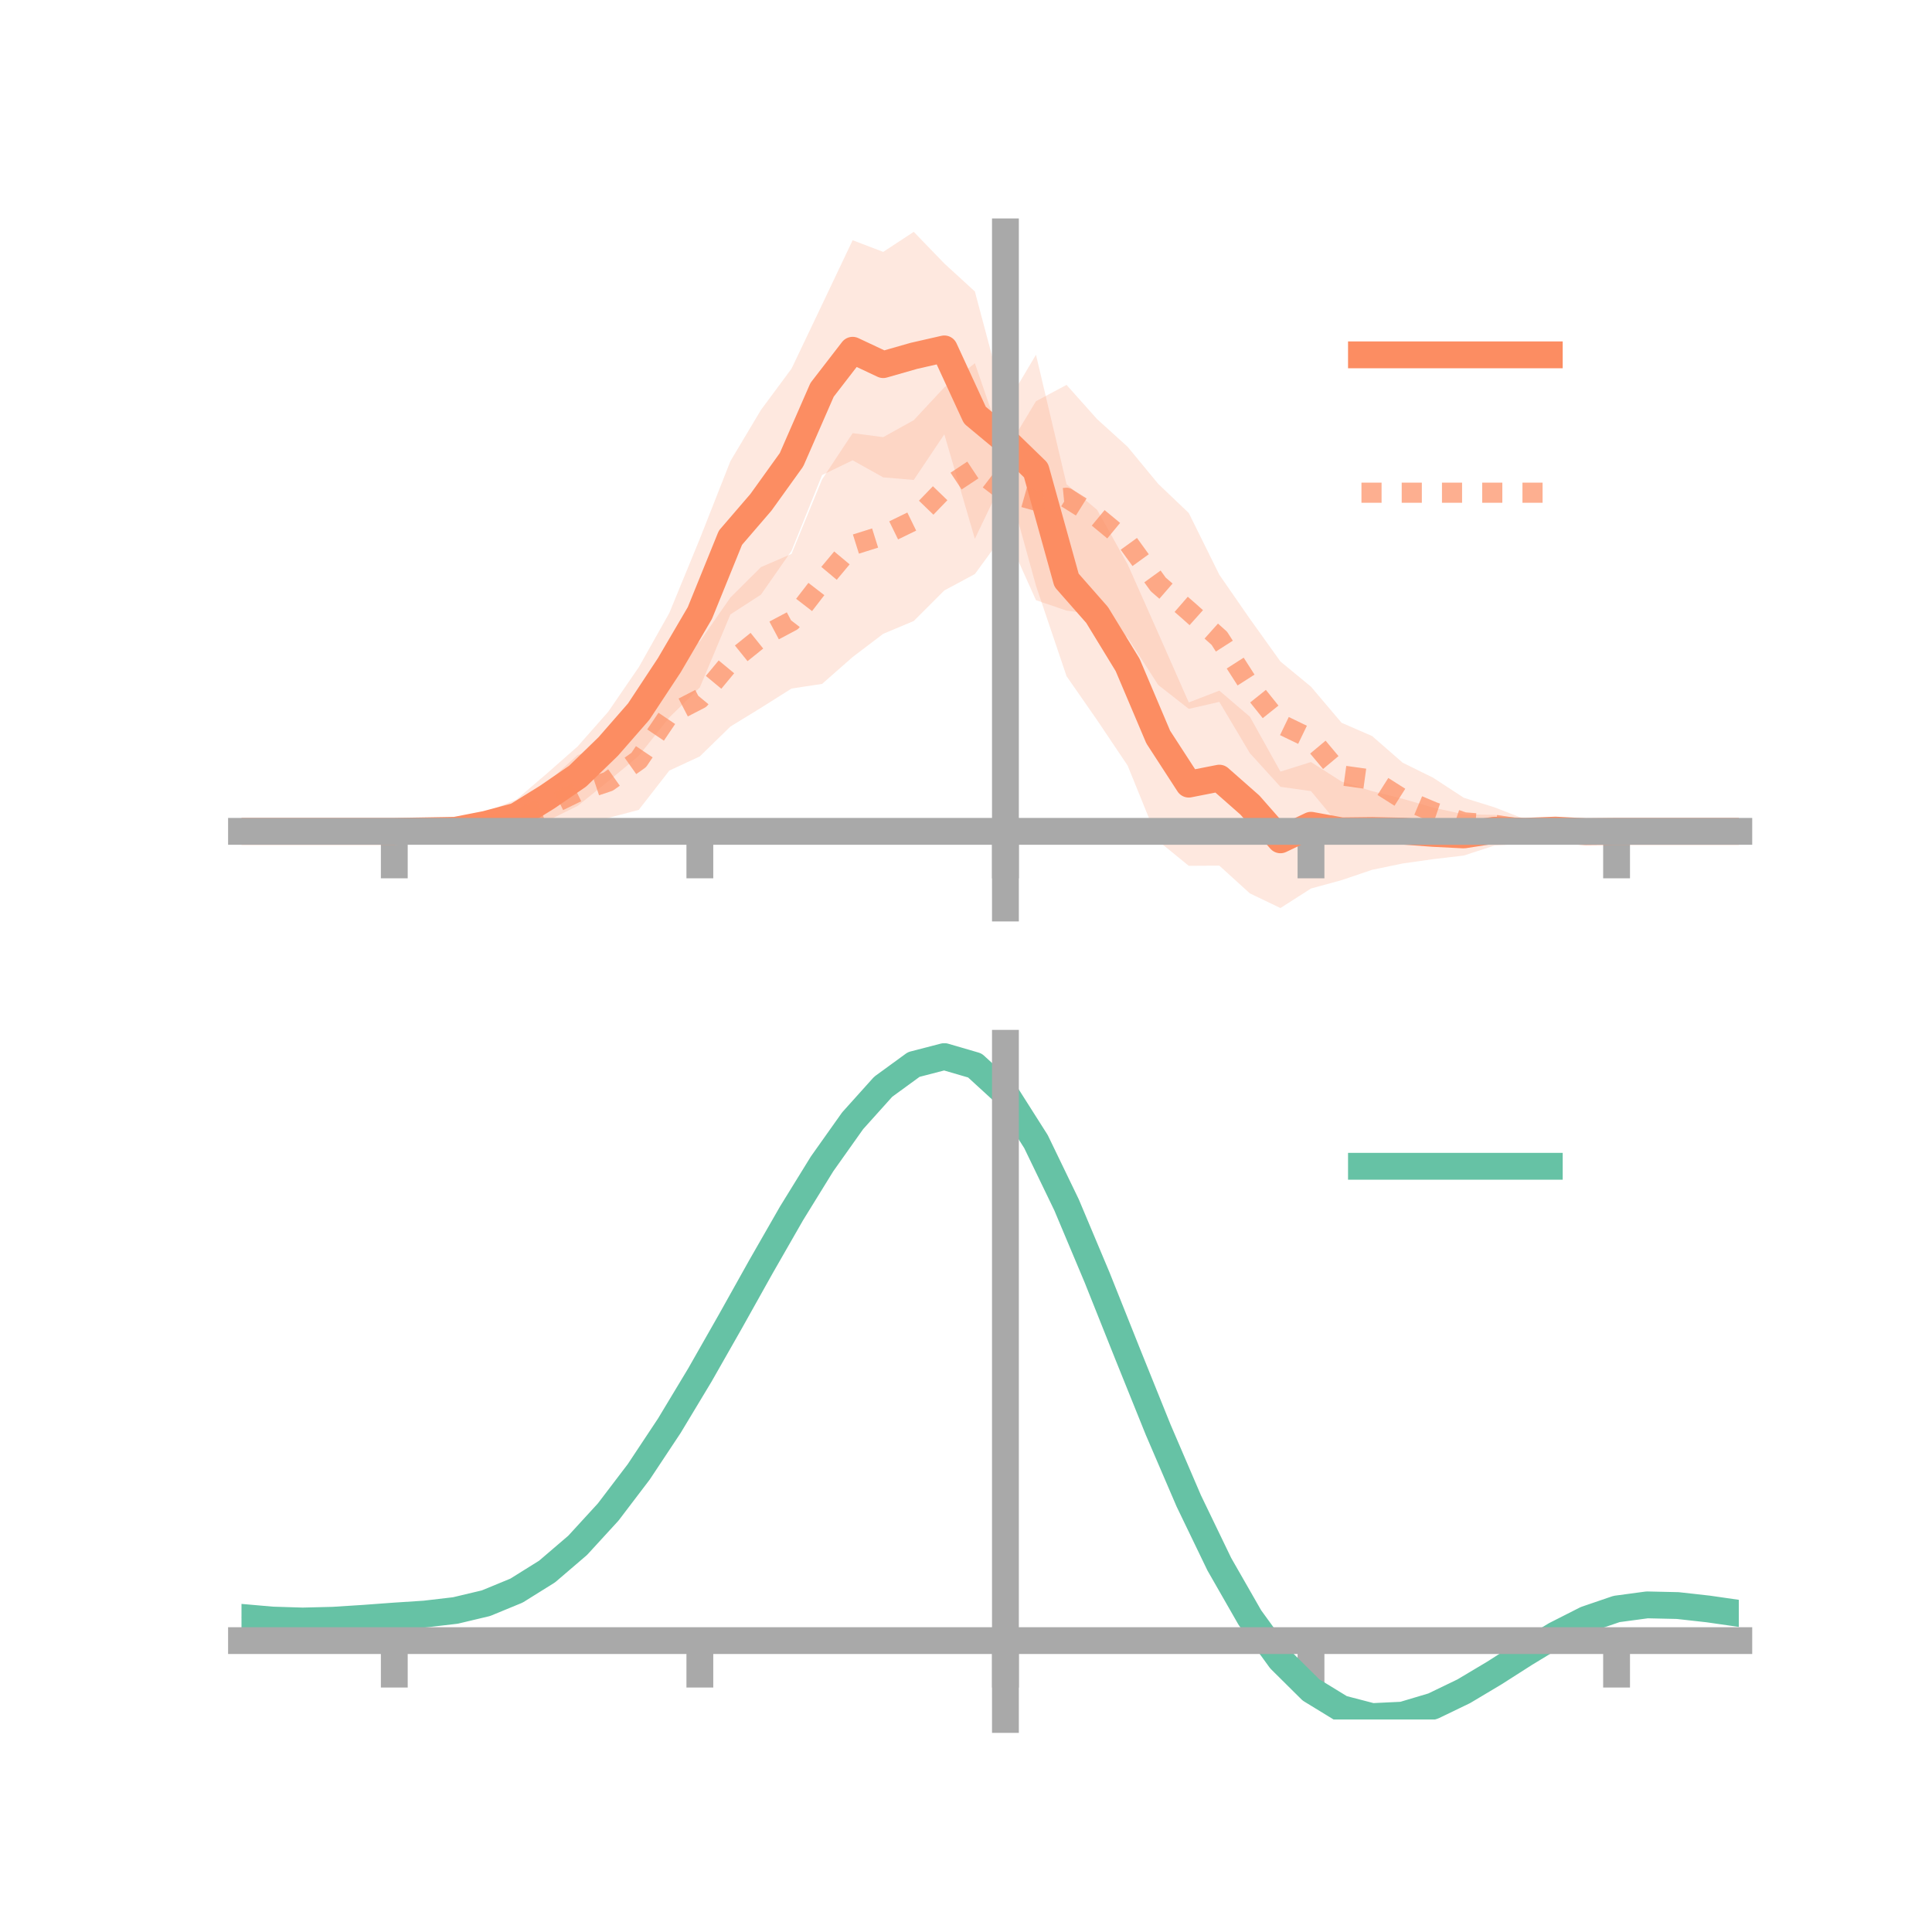 <?xml version="1.0" encoding="utf-8" standalone="no"?>
<!DOCTYPE svg PUBLIC "-//W3C//DTD SVG 1.1//EN"
  "http://www.w3.org/Graphics/SVG/1.1/DTD/svg11.dtd">
<!-- Created with matplotlib (https://matplotlib.org/) -->
<svg height="144pt" version="1.1" viewBox="0 0 144 144" width="144pt" xmlns="http://www.w3.org/2000/svg" xmlns:xlink="http://www.w3.org/1999/xlink">
 <defs>
  <style type="text/css">*{stroke-linecap:butt;stroke-linejoin:round;}</style>
 </defs>
 <g id="figure_1">
  <g id="patch_1">
   <path d="M 0 144 
L 144 144 
L 144 0 
L 0 0 
z
" style="fill:none;"/>
  </g>
  <g id="axes_1">
   <g id="patch_2">
    <path d="M 18 67.68 
L 129.6 67.68 
L 129.6 17.28 
L 18 17.28 
z
" style="fill:none;"/>
   </g>
   <g id="PolyCollection_1">
    <path clip-path="url(#pa2eae570d4)" d="M 18 61.963 
L 18 61.963 
L 20.278 61.963 
L 22.555 61.963 
L 24.833 61.963 
L 27.11 61.963 
L 29.388 61.963 
L 31.665 61.792 
L 33.943 61.399 
L 36.22 60.513 
L 38.498 59.588 
L 40.776 57.64 
L 43.053 55.635 
L 45.331 53.052 
L 47.608 49.733 
L 49.886 45.69 
L 52.163 40.154 
L 54.441 34.37 
L 56.718 30.552 
L 58.996 27.478 
L 61.273 22.703 
L 63.551 17.905 
L 65.829 18.775 
L 68.106 17.28 
L 70.384 19.639 
L 72.661 21.724 
L 74.939 30.274 
L 77.216 26.44 
L 79.494 36.093 
L 81.771 37.998 
L 84.049 42.064 
L 86.327 47.192 
L 88.604 52.356 
L 90.882 51.476 
L 93.159 53.42 
L 95.437 57.511 
L 97.714 56.797 
L 99.992 58.253 
L 102.269 58.97 
L 104.547 59.536 
L 106.824 60.197 
L 109.102 60.695 
L 111.38 60.734 
L 113.657 61.05 
L 115.935 61.403 
L 118.212 61.854 
L 120.49 61.963 
L 122.767 61.963 
L 125.045 61.963 
L 127.322 61.963 
L 129.6 61.963 
L 129.6 61.963 
L 129.6 61.963 
L 127.322 61.963 
L 125.045 61.963 
L 122.767 61.963 
L 120.49 61.963 
L 118.212 62.118 
L 115.935 62.339 
L 113.657 62.869 
L 111.38 63.025 
L 109.102 63.768 
L 106.824 64.036 
L 104.547 64.359 
L 102.269 64.831 
L 99.992 65.602 
L 97.714 66.224 
L 95.437 67.68 
L 93.159 66.589 
L 90.882 64.52 
L 88.604 64.533 
L 86.327 62.677 
L 84.049 57.064 
L 81.771 53.673 
L 79.494 50.398 
L 77.216 43.657 
L 74.939 35.402 
L 72.661 40.16 
L 70.384 32.373 
L 68.106 35.772 
L 65.829 35.58 
L 63.551 34.307 
L 61.273 35.41 
L 58.996 41.054 
L 56.718 44.32 
L 54.441 45.795 
L 52.163 51.234 
L 49.886 53.475 
L 47.608 56.338 
L 45.331 58.232 
L 43.053 60.067 
L 40.776 61.192 
L 38.498 62.07 
L 36.22 62.361 
L 33.943 62.369 
L 31.665 62.056 
L 29.388 61.963 
L 27.11 61.963 
L 24.833 61.963 
L 22.555 61.963 
L 20.278 61.963 
L 18 61.963 
z
" style="fill:#fc8d62;fill-opacity:0.2;"/>
   </g>
   <g id="PolyCollection_2">
    <path clip-path="url(#pa2eae570d4)" d="M 18 61.963 
L 18 61.963 
L 20.278 61.963 
L 22.555 61.963 
L 24.833 61.963 
L 27.11 61.963 
L 29.388 61.962 
L 31.665 61.816 
L 33.943 61.446 
L 36.22 60.797 
L 38.498 59.699 
L 40.776 58.347 
L 43.053 56.27 
L 45.331 55.552 
L 47.608 52.926 
L 49.886 49.099 
L 52.163 47.809 
L 54.441 44.536 
L 56.718 42.268 
L 58.996 41.284 
L 61.273 35.733 
L 63.551 32.284 
L 65.829 32.583 
L 68.106 31.317 
L 70.384 28.872 
L 72.661 27.073 
L 74.939 33.69 
L 77.216 29.901 
L 79.494 28.689 
L 81.771 31.239 
L 84.049 33.304 
L 86.327 36.066 
L 88.604 38.236 
L 90.882 42.836 
L 93.159 46.125 
L 95.437 49.305 
L 97.714 51.182 
L 99.992 53.872 
L 102.269 54.86 
L 104.547 56.847 
L 106.824 57.971 
L 109.102 59.461 
L 111.38 60.17 
L 113.657 61.054 
L 115.935 61.56 
L 118.212 61.866 
L 120.49 61.962 
L 122.767 61.963 
L 125.045 61.963 
L 127.322 61.963 
L 129.6 61.963 
L 129.6 61.963 
L 129.6 61.963 
L 127.322 61.963 
L 125.045 61.963 
L 122.767 61.963 
L 120.49 61.964 
L 118.212 62.073 
L 115.935 62.301 
L 113.657 62.592 
L 111.38 62.768 
L 109.102 63.122 
L 106.824 63.053 
L 104.547 62.258 
L 102.269 61.36 
L 99.992 61.715 
L 97.714 58.965 
L 95.437 58.645 
L 93.159 56.138 
L 90.882 52.314 
L 88.604 52.836 
L 86.327 51.052 
L 84.049 47.525 
L 81.771 45.821 
L 79.494 45.511 
L 77.216 44.736 
L 74.939 39.67 
L 72.661 42.787 
L 70.384 44.009 
L 68.106 46.285 
L 65.829 47.241 
L 63.551 48.972 
L 61.273 50.974 
L 58.996 51.32 
L 56.718 52.756 
L 54.441 54.152 
L 52.163 56.375 
L 49.886 57.436 
L 47.608 60.364 
L 45.331 60.965 
L 43.053 61.765 
L 40.776 61.906 
L 38.498 62.427 
L 36.22 62.314 
L 33.943 62.266 
L 31.665 62.079 
L 29.388 61.963 
L 27.11 61.963 
L 24.833 61.963 
L 22.555 61.963 
L 20.278 61.963 
L 18 61.963 
z
" style="fill:#fc8d62;fill-opacity:0.2;"/>
   </g>
   <g id="matplotlib.axis_1">
    <g id="xtick_1">
     <g id="line2d_1">
      <defs>
       <path d="M 0 0 
L 0 3.5 
" id="mf003432914" style="stroke:#a9a9a9;stroke-width:2;"/>
      </defs>
      <g>
       <use style="fill:#a9a9a9;stroke:#a9a9a9;stroke-width:2;" x="29.388" xlink:href="#mf003432914" y="61.963"/>
      </g>
     </g>
    </g>
    <g id="xtick_2">
     <g id="line2d_2">
      <g>
       <use style="fill:#a9a9a9;stroke:#a9a9a9;stroke-width:2;" x="52.163" xlink:href="#mf003432914" y="61.963"/>
      </g>
     </g>
    </g>
    <g id="xtick_3">
     <g id="line2d_3">
      <g>
       <use style="fill:#a9a9a9;stroke:#a9a9a9;stroke-width:2;" x="74.939" xlink:href="#mf003432914" y="61.963"/>
      </g>
     </g>
    </g>
    <g id="xtick_4">
     <g id="line2d_4">
      <g>
       <use style="fill:#a9a9a9;stroke:#a9a9a9;stroke-width:2;" x="97.714" xlink:href="#mf003432914" y="61.963"/>
      </g>
     </g>
    </g>
    <g id="xtick_5">
     <g id="line2d_5">
      <g>
       <use style="fill:#a9a9a9;stroke:#a9a9a9;stroke-width:2;" x="120.49" xlink:href="#mf003432914" y="61.963"/>
      </g>
     </g>
    </g>
   </g>
   <g id="matplotlib.axis_2"/>
   <g id="line2d_6">
    <path clip-path="url(#pa2eae570d4)" d="M 18 61.963 
L 20.278 61.963 
L 22.555 61.963 
L 24.833 61.963 
L 27.11 61.963 
L 29.388 61.963 
L 31.665 61.924 
L 33.943 61.884 
L 36.22 61.437 
L 38.498 60.829 
L 40.776 59.416 
L 43.053 57.851 
L 45.331 55.642 
L 47.608 53.035 
L 49.886 49.582 
L 52.163 45.694 
L 54.441 40.082 
L 56.718 37.436 
L 58.996 34.266 
L 61.273 29.057 
L 63.551 26.106 
L 65.829 27.177 
L 68.106 26.526 
L 70.384 26.006 
L 72.661 30.942 
L 74.939 32.838 
L 77.216 35.049 
L 79.494 43.246 
L 81.771 45.835 
L 84.049 49.564 
L 86.327 54.935 
L 88.604 58.445 
L 90.882 57.998 
L 93.159 60.004 
L 95.437 62.596 
L 97.714 61.51 
L 99.992 61.927 
L 102.269 61.9 
L 104.547 61.947 
L 106.824 62.117 
L 109.102 62.231 
L 111.38 61.879 
L 113.657 61.959 
L 115.935 61.871 
L 118.212 61.986 
L 120.49 61.963 
L 122.767 61.963 
L 125.045 61.963 
L 127.322 61.963 
L 129.6 61.963 
" style="fill:none;stroke:#fc8d62;stroke-linecap:square;stroke-width:2;"/>
   </g>
   <g id="line2d_7">
    <path clip-path="url(#pa2eae570d4)" d="M 18 61.963 
L 20.278 61.963 
L 22.555 61.963 
L 24.833 61.963 
L 27.11 61.963 
L 29.388 61.963 
L 31.665 61.948 
L 33.943 61.856 
L 36.22 61.556 
L 38.498 61.063 
L 40.776 60.127 
L 43.053 59.018 
L 45.331 58.258 
L 47.608 56.645 
L 49.886 53.267 
L 52.163 52.092 
L 54.441 49.344 
L 56.718 47.512 
L 58.996 46.302 
L 61.273 43.353 
L 63.551 40.628 
L 65.829 39.912 
L 68.106 38.801 
L 70.384 36.44 
L 72.661 34.93 
L 74.939 36.68 
L 77.216 37.319 
L 79.494 37.1 
L 81.771 38.53 
L 84.049 40.414 
L 86.327 43.559 
L 88.604 45.536 
L 90.882 47.575 
L 93.159 51.132 
L 95.437 53.975 
L 97.714 55.074 
L 99.992 57.794 
L 102.269 58.11 
L 104.547 59.553 
L 106.824 60.512 
L 109.102 61.291 
L 111.38 61.469 
L 113.657 61.823 
L 115.935 61.931 
L 118.212 61.969 
L 120.49 61.963 
L 122.767 61.963 
L 125.045 61.963 
L 127.322 61.963 
L 129.6 61.963 
" style="fill:none;stroke:#fc8d62;stroke-dasharray:1.5,1.5;stroke-dashoffset:0;stroke-opacity:0.7;stroke-width:1.5;"/>
   </g>
   <g id="patch_3">
    <path d="M 74.939 67.68 
L 74.939 17.28 
" style="fill:none;stroke:#a9a9a9;stroke-linecap:square;stroke-linejoin:miter;stroke-width:2;"/>
   </g>
   <g id="patch_4">
    <path d="M 129.6 67.68 
L 129.6 17.28 
" style="fill:none;"/>
   </g>
   <g id="patch_5">
    <path d="M 18 61.963 
L 129.6 61.963 
" style="fill:none;stroke:#a9a9a9;stroke-linecap:square;stroke-linejoin:miter;stroke-width:2;"/>
   </g>
   <g id="patch_6">
    <path d="M 18 17.28 
L 129.6 17.28 
" style="fill:none;"/>
   </g>
   <g id="legend_1">
    <g id="line2d_8">
     <path d="M 101.475 26.449 
L 115.475 26.449 
" style="fill:none;stroke:#fc8d62;stroke-linecap:square;stroke-width:2;"/>
    </g>
    <g id="line2d_9"/>
    <g id="text_1">
     <!--   -->
     <g transform="translate(121.075 28.899)scale(0.07 -0.07)">
      <defs>
       <path id="DejaVuSans-32"/>
      </defs>
      <use xlink:href="#DejaVuSans-32"/>
     </g>
    </g>
    <g id="line2d_10">
     <path d="M 101.475 36.724 
L 115.475 36.724 
" style="fill:none;stroke:#fc8d62;stroke-dasharray:1.5,1.5;stroke-dashoffset:0;stroke-opacity:0.7;stroke-width:1.5;"/>
    </g>
    <g id="line2d_11"/>
    <g id="text_2">
     <!--   -->
     <g transform="translate(121.075 39.174)scale(0.07 -0.07)">
      <use xlink:href="#DejaVuSans-32"/>
     </g>
    </g>
   </g>
  </g>
  <g id="axes_2">
   <g id="patch_7">
    <path d="M 18 128.16 
L 129.6 128.16 
L 129.6 77.76 
L 18 77.76 
z
" style="fill:none;"/>
   </g>
   <g id="PolyCollection_3">
    <path clip-path="url(#pca92319997)" d="M 18 120.59 
L 18 120.508 
L 20.278 120.718 
L 22.555 120.791 
L 24.833 120.728 
L 27.11 120.573 
L 29.388 120.397 
L 31.665 120.243 
L 33.943 119.971 
L 36.22 119.423 
L 38.498 118.472 
L 40.776 117.027 
L 43.053 115.036 
L 45.331 112.492 
L 47.608 109.425 
L 49.886 105.903 
L 52.163 102.027 
L 54.441 97.927 
L 56.718 93.756 
L 58.996 89.69 
L 61.273 85.917 
L 63.551 82.637 
L 65.829 80.051 
L 68.106 78.36 
L 70.384 77.76 
L 72.661 78.436 
L 74.939 80.556 
L 77.216 84.197 
L 79.494 88.983 
L 81.771 94.478 
L 84.049 100.275 
L 86.327 106.017 
L 88.604 111.406 
L 90.882 116.207 
L 93.159 120.252 
L 95.437 123.437 
L 97.714 125.723 
L 99.992 127.129 
L 102.269 127.727 
L 104.547 127.626 
L 106.824 126.958 
L 109.102 125.877 
L 111.38 124.542 
L 113.657 123.115 
L 115.935 121.755 
L 118.212 120.615 
L 120.49 119.843 
L 122.767 119.538 
L 125.045 119.594 
L 127.322 119.858 
L 129.6 120.197 
L 129.6 120.305 
L 129.6 120.305 
L 127.322 119.989 
L 125.045 119.743 
L 122.767 119.697 
L 120.49 120.006 
L 118.212 120.79 
L 115.935 121.962 
L 113.657 123.37 
L 111.38 124.851 
L 109.102 126.235 
L 106.824 127.354 
L 104.547 128.045 
L 102.269 128.16 
L 99.992 127.574 
L 97.714 126.195 
L 95.437 123.968 
L 93.159 120.881 
L 90.882 116.972 
L 88.604 112.335 
L 86.327 107.126 
L 84.049 101.569 
L 81.771 95.952 
L 79.494 90.622 
L 77.216 85.977 
L 74.939 82.443 
L 72.661 80.392 
L 70.384 79.74 
L 68.106 80.321 
L 65.829 81.95 
L 63.551 84.434 
L 61.273 87.579 
L 58.996 91.188 
L 56.718 95.07 
L 54.441 99.045 
L 52.163 102.948 
L 49.886 106.634 
L 47.608 109.983 
L 45.331 112.901 
L 43.053 115.329 
L 40.776 117.239 
L 38.498 118.637 
L 36.22 119.565 
L 33.943 120.101 
L 31.665 120.362 
L 29.388 120.505 
L 27.11 120.664 
L 24.833 120.8 
L 22.555 120.849 
L 20.278 120.78 
L 18 120.59 
z
" style="fill:#66c2a5;fill-opacity:0.2;"/>
   </g>
   <g id="matplotlib.axis_3">
    <g id="xtick_6">
     <g id="line2d_12">
      <g>
       <use style="fill:#a9a9a9;stroke:#a9a9a9;stroke-width:2;" x="29.388" xlink:href="#mf003432914" y="122.281"/>
      </g>
     </g>
    </g>
    <g id="xtick_7">
     <g id="line2d_13">
      <g>
       <use style="fill:#a9a9a9;stroke:#a9a9a9;stroke-width:2;" x="52.163" xlink:href="#mf003432914" y="122.281"/>
      </g>
     </g>
    </g>
    <g id="xtick_8">
     <g id="line2d_14">
      <g>
       <use style="fill:#a9a9a9;stroke:#a9a9a9;stroke-width:2;" x="74.939" xlink:href="#mf003432914" y="122.281"/>
      </g>
     </g>
    </g>
    <g id="xtick_9">
     <g id="line2d_15">
      <g>
       <use style="fill:#a9a9a9;stroke:#a9a9a9;stroke-width:2;" x="97.714" xlink:href="#mf003432914" y="122.281"/>
      </g>
     </g>
    </g>
    <g id="xtick_10">
     <g id="line2d_16">
      <g>
       <use style="fill:#a9a9a9;stroke:#a9a9a9;stroke-width:2;" x="120.49" xlink:href="#mf003432914" y="122.281"/>
      </g>
     </g>
    </g>
   </g>
   <g id="matplotlib.axis_4"/>
   <g id="line2d_17">
    <path clip-path="url(#pca92319997)" d="M 18 120.549 
L 20.278 120.749 
L 22.555 120.82 
L 24.833 120.764 
L 27.11 120.619 
L 29.388 120.451 
L 31.665 120.302 
L 33.943 120.036 
L 36.22 119.494 
L 38.498 118.555 
L 40.776 117.133 
L 43.053 115.183 
L 45.331 112.697 
L 47.608 109.704 
L 49.886 106.269 
L 52.163 102.488 
L 54.441 98.486 
L 56.718 94.413 
L 58.996 90.439 
L 61.273 86.748 
L 63.551 83.535 
L 65.829 81 
L 68.106 79.341 
L 70.384 78.75 
L 72.661 79.414 
L 74.939 81.5 
L 77.216 85.087 
L 79.494 89.802 
L 81.771 95.215 
L 84.049 100.922 
L 86.327 106.571 
L 88.604 111.87 
L 90.882 116.59 
L 93.159 120.566 
L 95.437 123.702 
L 97.714 125.959 
L 99.992 127.352 
L 102.269 127.944 
L 104.547 127.835 
L 106.824 127.156 
L 109.102 126.056 
L 111.38 124.697 
L 113.657 123.243 
L 115.935 121.858 
L 118.212 120.702 
L 120.49 119.924 
L 122.767 119.618 
L 125.045 119.669 
L 127.322 119.923 
L 129.6 120.251 
" style="fill:none;stroke:#66c2a5;stroke-linecap:square;stroke-width:2;"/>
   </g>
   <g id="patch_8">
    <path d="M 74.939 128.16 
L 74.939 77.76 
" style="fill:none;stroke:#a9a9a9;stroke-linecap:square;stroke-linejoin:miter;stroke-width:2;"/>
   </g>
   <g id="patch_9">
    <path d="M 129.6 128.16 
L 129.6 77.76 
" style="fill:none;"/>
   </g>
   <g id="patch_10">
    <path d="M 18 122.281 
L 129.6 122.281 
" style="fill:none;stroke:#a9a9a9;stroke-linecap:square;stroke-linejoin:miter;stroke-width:2;"/>
   </g>
   <g id="patch_11">
    <path d="M 18 77.76 
L 129.6 77.76 
" style="fill:none;"/>
   </g>
   <g id="legend_2">
    <g id="line2d_18">
     <path d="M 101.475 86.929 
L 115.475 86.929 
" style="fill:none;stroke:#66c2a5;stroke-linecap:square;stroke-width:2;"/>
    </g>
    <g id="line2d_19"/>
    <g id="text_3">
     <!--   -->
     <g transform="translate(121.075 89.379)scale(0.07 -0.07)">
      <use xlink:href="#DejaVuSans-32"/>
     </g>
    </g>
   </g>
  </g>
 </g>
 <defs>
  <clipPath id="pa2eae570d4">
   <rect height="50.4" width="111.6" x="18" y="17.28"/>
  </clipPath>
  <clipPath id="pca92319997">
   <rect height="50.4" width="111.6" x="18" y="77.76"/>
  </clipPath>
 </defs>
</svg>
